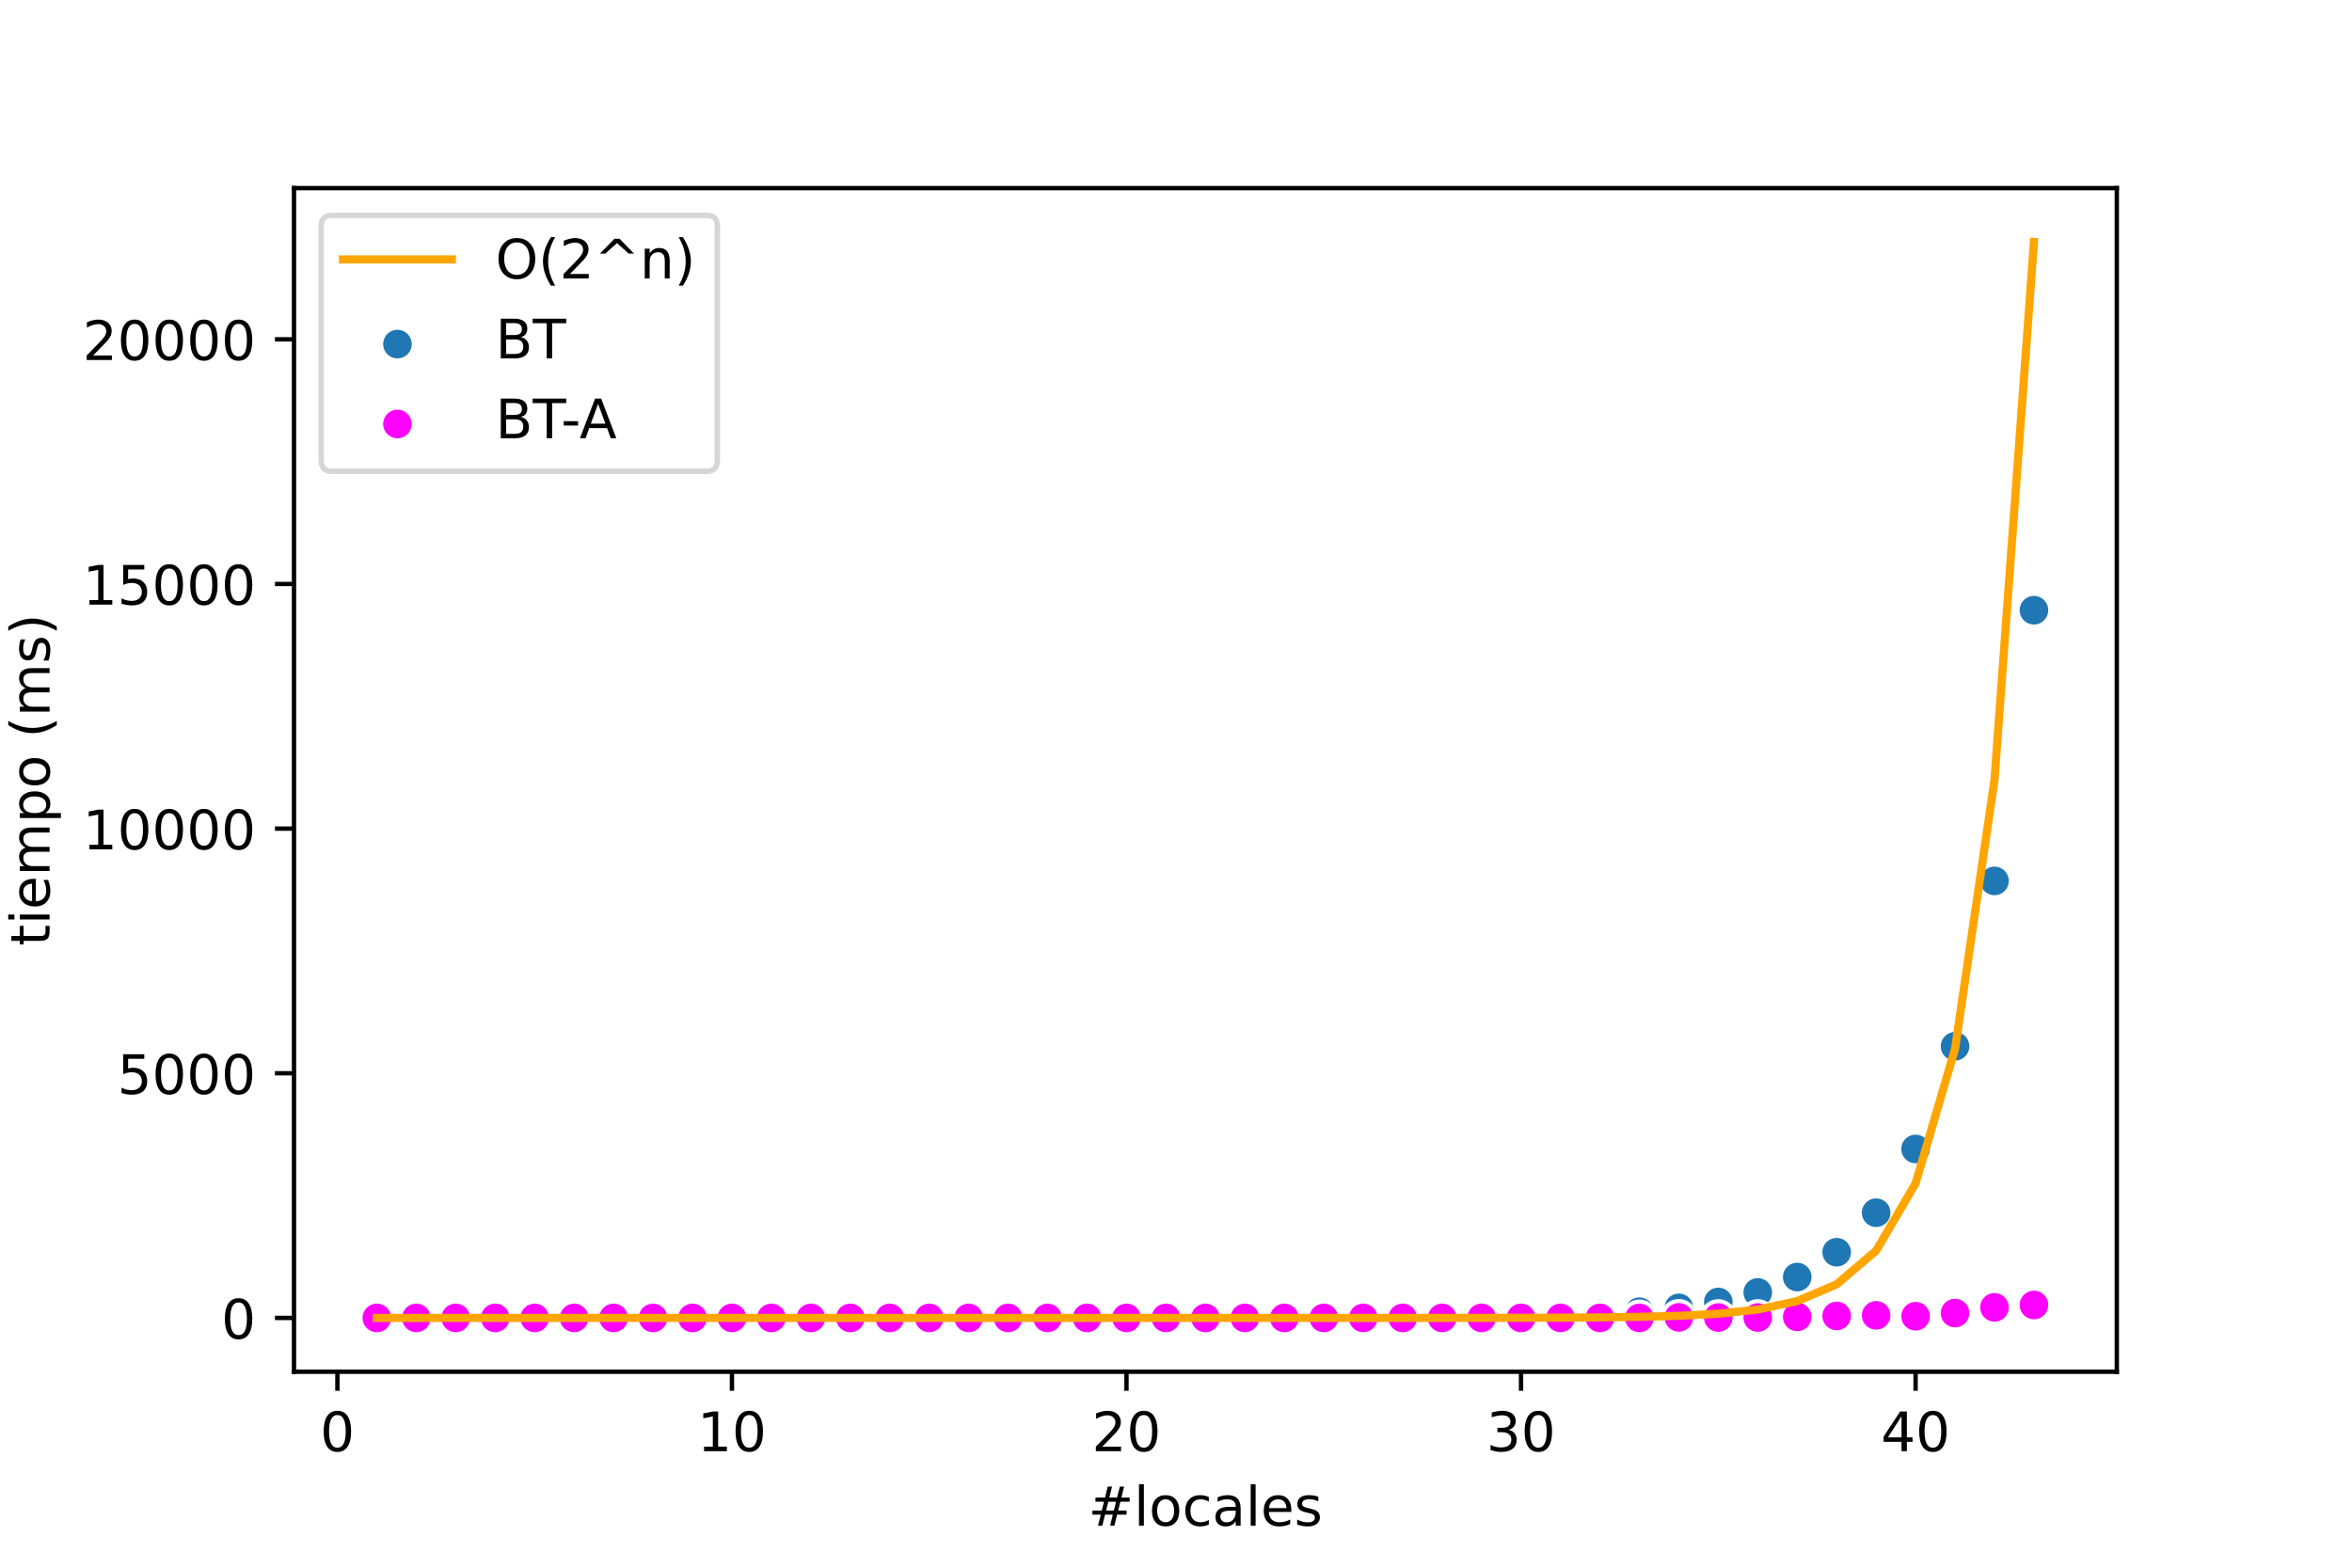 <?xml version="1.0" encoding="utf-8" standalone="no"?>
<!DOCTYPE svg PUBLIC "-//W3C//DTD SVG 1.1//EN"
  "http://www.w3.org/Graphics/SVG/1.1/DTD/svg11.dtd">
<!-- Created with matplotlib (https://matplotlib.org/) -->
<svg height="288pt" version="1.1" viewBox="0 0 432 288" width="432pt" xmlns="http://www.w3.org/2000/svg" xmlns:xlink="http://www.w3.org/1999/xlink">
 <defs>
  <style type="text/css">
*{stroke-linecap:butt;stroke-linejoin:round;}
  </style>
 </defs>
 <g id="figure_1">
  <g id="patch_1">
   <path d="M 0 288 
L 432 288 
L 432 0 
L 0 0 
z
" style="fill:#ffffff;"/>
  </g>
  <g id="axes_1">
   <g id="patch_2">
    <path d="M 54 252 
L 388.8 252 
L 388.8 34.56 
L 54 34.56 
z
" style="fill:#ffffff;"/>
   </g>
   <g id="PathCollection_1">
    <defs>
     <path d="M 0 3 
C 0.796 3 1.559 2.684 2.121 2.121 
C 2.684 1.559 3 0.796 3 0 
C 3 -0.796 2.684 -1.559 2.121 -2.121 
C 1.559 -2.684 0.796 -3 0 -3 
C -0.796 -3 -1.559 -2.684 -2.121 -2.121 
C -2.684 -1.559 -3 -0.796 -3 0 
C -3 0.796 -2.684 1.559 -2.121 2.121 
C -1.559 2.684 -0.796 3 0 3 
z
" id="m8c2a2c02ee" style="stroke:#ffffff;stroke-width:0.75;"/>
    </defs>
    <g clip-path="url(#p6b2768c721)">
     <use style="fill:#1f77b4;stroke:#ffffff;stroke-width:0.75;" x="69.218" xlink:href="#m8c2a2c02ee" y="242.116"/>
     <use style="fill:#1f77b4;stroke:#ffffff;stroke-width:0.75;" x="76.465" xlink:href="#m8c2a2c02ee" y="242.116"/>
     <use style="fill:#1f77b4;stroke:#ffffff;stroke-width:0.75;" x="83.712" xlink:href="#m8c2a2c02ee" y="242.116"/>
     <use style="fill:#1f77b4;stroke:#ffffff;stroke-width:0.75;" x="90.958" xlink:href="#m8c2a2c02ee" y="242.116"/>
     <use style="fill:#1f77b4;stroke:#ffffff;stroke-width:0.75;" x="98.205" xlink:href="#m8c2a2c02ee" y="242.116"/>
     <use style="fill:#1f77b4;stroke:#ffffff;stroke-width:0.75;" x="105.452" xlink:href="#m8c2a2c02ee" y="242.116"/>
     <use style="fill:#1f77b4;stroke:#ffffff;stroke-width:0.75;" x="112.699" xlink:href="#m8c2a2c02ee" y="242.116"/>
     <use style="fill:#1f77b4;stroke:#ffffff;stroke-width:0.75;" x="119.945" xlink:href="#m8c2a2c02ee" y="242.116"/>
     <use style="fill:#1f77b4;stroke:#ffffff;stroke-width:0.75;" x="127.192" xlink:href="#m8c2a2c02ee" y="242.116"/>
     <use style="fill:#1f77b4;stroke:#ffffff;stroke-width:0.75;" x="134.439" xlink:href="#m8c2a2c02ee" y="242.116"/>
     <use style="fill:#1f77b4;stroke:#ffffff;stroke-width:0.75;" x="141.686" xlink:href="#m8c2a2c02ee" y="242.116"/>
     <use style="fill:#1f77b4;stroke:#ffffff;stroke-width:0.75;" x="148.932" xlink:href="#m8c2a2c02ee" y="242.116"/>
     <use style="fill:#1f77b4;stroke:#ffffff;stroke-width:0.75;" x="156.179" xlink:href="#m8c2a2c02ee" y="242.116"/>
     <use style="fill:#1f77b4;stroke:#ffffff;stroke-width:0.75;" x="163.426" xlink:href="#m8c2a2c02ee" y="242.116"/>
     <use style="fill:#1f77b4;stroke:#ffffff;stroke-width:0.75;" x="170.673" xlink:href="#m8c2a2c02ee" y="242.116"/>
     <use style="fill:#1f77b4;stroke:#ffffff;stroke-width:0.75;" x="177.919" xlink:href="#m8c2a2c02ee" y="242.116"/>
     <use style="fill:#1f77b4;stroke:#ffffff;stroke-width:0.75;" x="185.166" xlink:href="#m8c2a2c02ee" y="242.116"/>
     <use style="fill:#1f77b4;stroke:#ffffff;stroke-width:0.75;" x="192.413" xlink:href="#m8c2a2c02ee" y="242.115"/>
     <use style="fill:#1f77b4;stroke:#ffffff;stroke-width:0.75;" x="199.66" xlink:href="#m8c2a2c02ee" y="242.115"/>
     <use style="fill:#1f77b4;stroke:#ffffff;stroke-width:0.75;" x="206.906" xlink:href="#m8c2a2c02ee" y="242.114"/>
     <use style="fill:#1f77b4;stroke:#ffffff;stroke-width:0.75;" x="214.153" xlink:href="#m8c2a2c02ee" y="242.113"/>
     <use style="fill:#1f77b4;stroke:#ffffff;stroke-width:0.75;" x="221.4" xlink:href="#m8c2a2c02ee" y="242.11"/>
     <use style="fill:#1f77b4;stroke:#ffffff;stroke-width:0.75;" x="228.647" xlink:href="#m8c2a2c02ee" y="242.106"/>
     <use style="fill:#1f77b4;stroke:#ffffff;stroke-width:0.75;" x="235.894" xlink:href="#m8c2a2c02ee" y="242.1"/>
     <use style="fill:#1f77b4;stroke:#ffffff;stroke-width:0.75;" x="243.14" xlink:href="#m8c2a2c02ee" y="242.091"/>
     <use style="fill:#1f77b4;stroke:#ffffff;stroke-width:0.75;" x="250.387" xlink:href="#m8c2a2c02ee" y="242.074"/>
     <use style="fill:#1f77b4;stroke:#ffffff;stroke-width:0.75;" x="257.634" xlink:href="#m8c2a2c02ee" y="242.049"/>
     <use style="fill:#1f77b4;stroke:#ffffff;stroke-width:0.75;" x="264.881" xlink:href="#m8c2a2c02ee" y="242.007"/>
     <use style="fill:#1f77b4;stroke:#ffffff;stroke-width:0.75;" x="272.127" xlink:href="#m8c2a2c02ee" y="241.943"/>
     <use style="fill:#1f77b4;stroke:#ffffff;stroke-width:0.75;" x="279.374" xlink:href="#m8c2a2c02ee" y="241.836"/>
     <use style="fill:#1f77b4;stroke:#ffffff;stroke-width:0.75;" x="286.621" xlink:href="#m8c2a2c02ee" y="241.669"/>
     <use style="fill:#1f77b4;stroke:#ffffff;stroke-width:0.75;" x="293.868" xlink:href="#m8c2a2c02ee" y="241.396"/>
     <use style="fill:#1f77b4;stroke:#ffffff;stroke-width:0.75;" x="301.114" xlink:href="#m8c2a2c02ee" y="240.972"/>
     <use style="fill:#1f77b4;stroke:#ffffff;stroke-width:0.75;" x="308.361" xlink:href="#m8c2a2c02ee" y="240.267"/>
     <use style="fill:#1f77b4;stroke:#ffffff;stroke-width:0.75;" x="315.608" xlink:href="#m8c2a2c02ee" y="239.186"/>
     <use style="fill:#1f77b4;stroke:#ffffff;stroke-width:0.75;" x="322.855" xlink:href="#m8c2a2c02ee" y="237.429"/>
     <use style="fill:#1f77b4;stroke:#ffffff;stroke-width:0.75;" x="330.101" xlink:href="#m8c2a2c02ee" y="234.606"/>
     <use style="fill:#1f77b4;stroke:#ffffff;stroke-width:0.75;" x="337.348" xlink:href="#m8c2a2c02ee" y="230.044"/>
     <use style="fill:#1f77b4;stroke:#ffffff;stroke-width:0.75;" x="344.595" xlink:href="#m8c2a2c02ee" y="222.789"/>
     <use style="fill:#1f77b4;stroke:#ffffff;stroke-width:0.75;" x="351.842" xlink:href="#m8c2a2c02ee" y="211.077"/>
     <use style="fill:#1f77b4;stroke:#ffffff;stroke-width:0.75;" x="359.088" xlink:href="#m8c2a2c02ee" y="192.215"/>
     <use style="fill:#1f77b4;stroke:#ffffff;stroke-width:0.75;" x="366.335" xlink:href="#m8c2a2c02ee" y="161.833"/>
     <use style="fill:#1f77b4;stroke:#ffffff;stroke-width:0.75;" x="373.582" xlink:href="#m8c2a2c02ee" y="112.098"/>
    </g>
   </g>
   <g id="PathCollection_2">
    <defs>
     <path d="M 0 3 
C 0.796 3 1.559 2.684 2.121 2.121 
C 2.684 1.559 3 0.796 3 0 
C 3 -0.796 2.684 -1.559 2.121 -2.121 
C 1.559 -2.684 0.796 -3 0 -3 
C -0.796 -3 -1.559 -2.684 -2.121 -2.121 
C -2.684 -1.559 -3 -0.796 -3 0 
C -3 0.796 -2.684 1.559 -2.121 2.121 
C -1.559 2.684 -0.796 3 0 3 
z
" id="md552e3948b" style="stroke:#ffffff;stroke-width:0.75;"/>
    </defs>
    <g clip-path="url(#p6b2768c721)">
     <use style="fill:#ff00ff;stroke:#ffffff;stroke-width:0.75;" x="69.218" xlink:href="#md552e3948b" y="242.116"/>
     <use style="fill:#ff00ff;stroke:#ffffff;stroke-width:0.75;" x="76.465" xlink:href="#md552e3948b" y="242.116"/>
     <use style="fill:#ff00ff;stroke:#ffffff;stroke-width:0.75;" x="83.712" xlink:href="#md552e3948b" y="242.116"/>
     <use style="fill:#ff00ff;stroke:#ffffff;stroke-width:0.75;" x="90.958" xlink:href="#md552e3948b" y="242.116"/>
     <use style="fill:#ff00ff;stroke:#ffffff;stroke-width:0.75;" x="98.205" xlink:href="#md552e3948b" y="242.116"/>
     <use style="fill:#ff00ff;stroke:#ffffff;stroke-width:0.75;" x="105.452" xlink:href="#md552e3948b" y="242.116"/>
     <use style="fill:#ff00ff;stroke:#ffffff;stroke-width:0.75;" x="112.699" xlink:href="#md552e3948b" y="242.116"/>
     <use style="fill:#ff00ff;stroke:#ffffff;stroke-width:0.75;" x="119.945" xlink:href="#md552e3948b" y="242.116"/>
     <use style="fill:#ff00ff;stroke:#ffffff;stroke-width:0.75;" x="127.192" xlink:href="#md552e3948b" y="242.116"/>
     <use style="fill:#ff00ff;stroke:#ffffff;stroke-width:0.75;" x="134.439" xlink:href="#md552e3948b" y="242.116"/>
     <use style="fill:#ff00ff;stroke:#ffffff;stroke-width:0.75;" x="141.686" xlink:href="#md552e3948b" y="242.116"/>
     <use style="fill:#ff00ff;stroke:#ffffff;stroke-width:0.75;" x="148.932" xlink:href="#md552e3948b" y="242.116"/>
     <use style="fill:#ff00ff;stroke:#ffffff;stroke-width:0.75;" x="156.179" xlink:href="#md552e3948b" y="242.116"/>
     <use style="fill:#ff00ff;stroke:#ffffff;stroke-width:0.75;" x="163.426" xlink:href="#md552e3948b" y="242.116"/>
     <use style="fill:#ff00ff;stroke:#ffffff;stroke-width:0.75;" x="170.673" xlink:href="#md552e3948b" y="242.116"/>
     <use style="fill:#ff00ff;stroke:#ffffff;stroke-width:0.75;" x="177.919" xlink:href="#md552e3948b" y="242.116"/>
     <use style="fill:#ff00ff;stroke:#ffffff;stroke-width:0.75;" x="185.166" xlink:href="#md552e3948b" y="242.116"/>
     <use style="fill:#ff00ff;stroke:#ffffff;stroke-width:0.75;" x="192.413" xlink:href="#md552e3948b" y="242.116"/>
     <use style="fill:#ff00ff;stroke:#ffffff;stroke-width:0.75;" x="199.66" xlink:href="#md552e3948b" y="242.116"/>
     <use style="fill:#ff00ff;stroke:#ffffff;stroke-width:0.75;" x="206.906" xlink:href="#md552e3948b" y="242.116"/>
     <use style="fill:#ff00ff;stroke:#ffffff;stroke-width:0.75;" x="214.153" xlink:href="#md552e3948b" y="242.116"/>
     <use style="fill:#ff00ff;stroke:#ffffff;stroke-width:0.75;" x="221.4" xlink:href="#md552e3948b" y="242.116"/>
     <use style="fill:#ff00ff;stroke:#ffffff;stroke-width:0.75;" x="228.647" xlink:href="#md552e3948b" y="242.116"/>
     <use style="fill:#ff00ff;stroke:#ffffff;stroke-width:0.75;" x="235.894" xlink:href="#md552e3948b" y="242.116"/>
     <use style="fill:#ff00ff;stroke:#ffffff;stroke-width:0.75;" x="243.14" xlink:href="#md552e3948b" y="242.116"/>
     <use style="fill:#ff00ff;stroke:#ffffff;stroke-width:0.75;" x="250.387" xlink:href="#md552e3948b" y="242.115"/>
     <use style="fill:#ff00ff;stroke:#ffffff;stroke-width:0.75;" x="257.634" xlink:href="#md552e3948b" y="242.114"/>
     <use style="fill:#ff00ff;stroke:#ffffff;stroke-width:0.75;" x="264.881" xlink:href="#md552e3948b" y="242.113"/>
     <use style="fill:#ff00ff;stroke:#ffffff;stroke-width:0.75;" x="272.127" xlink:href="#md552e3948b" y="242.108"/>
     <use style="fill:#ff00ff;stroke:#ffffff;stroke-width:0.75;" x="279.374" xlink:href="#md552e3948b" y="242.113"/>
     <use style="fill:#ff00ff;stroke:#ffffff;stroke-width:0.75;" x="286.621" xlink:href="#md552e3948b" y="242.11"/>
     <use style="fill:#ff00ff;stroke:#ffffff;stroke-width:0.75;" x="293.868" xlink:href="#md552e3948b" y="242.11"/>
     <use style="fill:#ff00ff;stroke:#ffffff;stroke-width:0.75;" x="301.114" xlink:href="#md552e3948b" y="242.111"/>
     <use style="fill:#ff00ff;stroke:#ffffff;stroke-width:0.75;" x="308.361" xlink:href="#md552e3948b" y="242.018"/>
     <use style="fill:#ff00ff;stroke:#ffffff;stroke-width:0.75;" x="315.608" xlink:href="#md552e3948b" y="242.049"/>
     <use style="fill:#ff00ff;stroke:#ffffff;stroke-width:0.75;" x="322.855" xlink:href="#md552e3948b" y="242.047"/>
     <use style="fill:#ff00ff;stroke:#ffffff;stroke-width:0.75;" x="330.101" xlink:href="#md552e3948b" y="241.922"/>
     <use style="fill:#ff00ff;stroke:#ffffff;stroke-width:0.75;" x="337.348" xlink:href="#md552e3948b" y="241.75"/>
     <use style="fill:#ff00ff;stroke:#ffffff;stroke-width:0.75;" x="344.595" xlink:href="#md552e3948b" y="241.641"/>
     <use style="fill:#ff00ff;stroke:#ffffff;stroke-width:0.75;" x="351.842" xlink:href="#md552e3948b" y="241.805"/>
     <use style="fill:#ff00ff;stroke:#ffffff;stroke-width:0.75;" x="359.088" xlink:href="#md552e3948b" y="241.226"/>
     <use style="fill:#ff00ff;stroke:#ffffff;stroke-width:0.75;" x="366.335" xlink:href="#md552e3948b" y="240.179"/>
     <use style="fill:#ff00ff;stroke:#ffffff;stroke-width:0.75;" x="373.582" xlink:href="#md552e3948b" y="239.738"/>
    </g>
   </g>
   <g id="matplotlib.axis_1">
    <g id="xtick_1">
     <g id="line2d_1">
      <defs>
       <path d="M 0 0 
L 0 3.5 
" id="mf10801b6be" style="stroke:#000000;stroke-width:0.8;"/>
      </defs>
      <g>
       <use style="stroke:#000000;stroke-width:0.8;" x="61.971" xlink:href="#mf10801b6be" y="252"/>
      </g>
     </g>
     <g id="text_1">
      <!-- 0 -->
      <defs>
       <path d="M 31.781 66.406 
Q 24.172 66.406 20.328 58.906 
Q 16.5 51.422 16.5 36.375 
Q 16.5 21.391 20.328 13.891 
Q 24.172 6.391 31.781 6.391 
Q 39.453 6.391 43.281 13.891 
Q 47.125 21.391 47.125 36.375 
Q 47.125 51.422 43.281 58.906 
Q 39.453 66.406 31.781 66.406 
z
M 31.781 74.219 
Q 44.047 74.219 50.516 64.516 
Q 56.984 54.828 56.984 36.375 
Q 56.984 17.969 50.516 8.266 
Q 44.047 -1.422 31.781 -1.422 
Q 19.531 -1.422 13.062 8.266 
Q 6.594 17.969 6.594 36.375 
Q 6.594 54.828 13.062 64.516 
Q 19.531 74.219 31.781 74.219 
z
" id="DejaVuSans-48"/>
      </defs>
      <g transform="translate(58.79 266.598)scale(0.1 -0.1)">
       <use xlink:href="#DejaVuSans-48"/>
      </g>
     </g>
    </g>
    <g id="xtick_2">
     <g id="line2d_2">
      <g>
       <use style="stroke:#000000;stroke-width:0.8;" x="134.439" xlink:href="#mf10801b6be" y="252"/>
      </g>
     </g>
     <g id="text_2">
      <!-- 10 -->
      <defs>
       <path d="M 12.406 8.297 
L 28.516 8.297 
L 28.516 63.922 
L 10.984 60.406 
L 10.984 69.391 
L 28.422 72.906 
L 38.281 72.906 
L 38.281 8.297 
L 54.391 8.297 
L 54.391 0 
L 12.406 0 
z
" id="DejaVuSans-49"/>
      </defs>
      <g transform="translate(128.076 266.598)scale(0.1 -0.1)">
       <use xlink:href="#DejaVuSans-49"/>
       <use x="63.623" xlink:href="#DejaVuSans-48"/>
      </g>
     </g>
    </g>
    <g id="xtick_3">
     <g id="line2d_3">
      <g>
       <use style="stroke:#000000;stroke-width:0.8;" x="206.906" xlink:href="#mf10801b6be" y="252"/>
      </g>
     </g>
     <g id="text_3">
      <!-- 20 -->
      <defs>
       <path d="M 19.188 8.297 
L 53.609 8.297 
L 53.609 0 
L 7.328 0 
L 7.328 8.297 
Q 12.938 14.109 22.625 23.891 
Q 32.328 33.688 34.812 36.531 
Q 39.547 41.844 41.422 45.531 
Q 43.312 49.219 43.312 52.781 
Q 43.312 58.594 39.234 62.25 
Q 35.156 65.922 28.609 65.922 
Q 23.969 65.922 18.812 64.312 
Q 13.672 62.703 7.812 59.422 
L 7.812 69.391 
Q 13.766 71.781 18.938 73 
Q 24.125 74.219 28.422 74.219 
Q 39.75 74.219 46.484 68.547 
Q 53.219 62.891 53.219 53.422 
Q 53.219 48.922 51.531 44.891 
Q 49.859 40.875 45.406 35.406 
Q 44.188 33.984 37.641 27.219 
Q 31.109 20.453 19.188 8.297 
z
" id="DejaVuSans-50"/>
      </defs>
      <g transform="translate(200.544 266.598)scale(0.1 -0.1)">
       <use xlink:href="#DejaVuSans-50"/>
       <use x="63.623" xlink:href="#DejaVuSans-48"/>
      </g>
     </g>
    </g>
    <g id="xtick_4">
     <g id="line2d_4">
      <g>
       <use style="stroke:#000000;stroke-width:0.8;" x="279.374" xlink:href="#mf10801b6be" y="252"/>
      </g>
     </g>
     <g id="text_4">
      <!-- 30 -->
      <defs>
       <path d="M 40.578 39.312 
Q 47.656 37.797 51.625 33 
Q 55.609 28.219 55.609 21.188 
Q 55.609 10.406 48.188 4.484 
Q 40.766 -1.422 27.094 -1.422 
Q 22.516 -1.422 17.656 -0.516 
Q 12.797 0.391 7.625 2.203 
L 7.625 11.719 
Q 11.719 9.328 16.594 8.109 
Q 21.484 6.891 26.812 6.891 
Q 36.078 6.891 40.938 10.547 
Q 45.797 14.203 45.797 21.188 
Q 45.797 27.641 41.281 31.266 
Q 36.766 34.906 28.719 34.906 
L 20.219 34.906 
L 20.219 43.016 
L 29.109 43.016 
Q 36.375 43.016 40.234 45.922 
Q 44.094 48.828 44.094 54.297 
Q 44.094 59.906 40.109 62.906 
Q 36.141 65.922 28.719 65.922 
Q 24.656 65.922 20.016 65.031 
Q 15.375 64.156 9.812 62.312 
L 9.812 71.094 
Q 15.438 72.656 20.344 73.438 
Q 25.25 74.219 29.594 74.219 
Q 40.828 74.219 47.359 69.109 
Q 53.906 64.016 53.906 55.328 
Q 53.906 49.266 50.438 45.094 
Q 46.969 40.922 40.578 39.312 
z
" id="DejaVuSans-51"/>
      </defs>
      <g transform="translate(273.012 266.598)scale(0.1 -0.1)">
       <use xlink:href="#DejaVuSans-51"/>
       <use x="63.623" xlink:href="#DejaVuSans-48"/>
      </g>
     </g>
    </g>
    <g id="xtick_5">
     <g id="line2d_5">
      <g>
       <use style="stroke:#000000;stroke-width:0.8;" x="351.842" xlink:href="#mf10801b6be" y="252"/>
      </g>
     </g>
     <g id="text_5">
      <!-- 40 -->
      <defs>
       <path d="M 37.797 64.312 
L 12.891 25.391 
L 37.797 25.391 
z
M 35.203 72.906 
L 47.609 72.906 
L 47.609 25.391 
L 58.016 25.391 
L 58.016 17.188 
L 47.609 17.188 
L 47.609 0 
L 37.797 0 
L 37.797 17.188 
L 4.891 17.188 
L 4.891 26.703 
z
" id="DejaVuSans-52"/>
      </defs>
      <g transform="translate(345.479 266.598)scale(0.1 -0.1)">
       <use xlink:href="#DejaVuSans-52"/>
       <use x="63.623" xlink:href="#DejaVuSans-48"/>
      </g>
     </g>
    </g>
    <g id="text_6">
     <!-- #locales -->
     <defs>
      <path d="M 51.125 44 
L 36.922 44 
L 32.812 27.688 
L 47.125 27.688 
z
M 43.797 71.781 
L 38.719 51.516 
L 52.984 51.516 
L 58.109 71.781 
L 65.922 71.781 
L 60.891 51.516 
L 76.125 51.516 
L 76.125 44 
L 58.984 44 
L 54.984 27.688 
L 70.516 27.688 
L 70.516 20.219 
L 53.078 20.219 
L 48 0 
L 40.188 0 
L 45.219 20.219 
L 30.906 20.219 
L 25.875 0 
L 18.016 0 
L 23.094 20.219 
L 7.719 20.219 
L 7.719 27.688 
L 24.906 27.688 
L 29 44 
L 13.281 44 
L 13.281 51.516 
L 30.906 51.516 
L 35.891 71.781 
z
" id="DejaVuSans-35"/>
      <path d="M 9.422 75.984 
L 18.406 75.984 
L 18.406 0 
L 9.422 0 
z
" id="DejaVuSans-108"/>
      <path d="M 30.609 48.391 
Q 23.391 48.391 19.188 42.75 
Q 14.984 37.109 14.984 27.297 
Q 14.984 17.484 19.156 11.844 
Q 23.344 6.203 30.609 6.203 
Q 37.797 6.203 41.984 11.859 
Q 46.188 17.531 46.188 27.297 
Q 46.188 37.016 41.984 42.703 
Q 37.797 48.391 30.609 48.391 
z
M 30.609 56 
Q 42.328 56 49.016 48.375 
Q 55.719 40.766 55.719 27.297 
Q 55.719 13.875 49.016 6.219 
Q 42.328 -1.422 30.609 -1.422 
Q 18.844 -1.422 12.172 6.219 
Q 5.516 13.875 5.516 27.297 
Q 5.516 40.766 12.172 48.375 
Q 18.844 56 30.609 56 
z
" id="DejaVuSans-111"/>
      <path d="M 48.781 52.594 
L 48.781 44.188 
Q 44.969 46.297 41.141 47.344 
Q 37.312 48.391 33.406 48.391 
Q 24.656 48.391 19.812 42.844 
Q 14.984 37.312 14.984 27.297 
Q 14.984 17.281 19.812 11.734 
Q 24.656 6.203 33.406 6.203 
Q 37.312 6.203 41.141 7.25 
Q 44.969 8.297 48.781 10.406 
L 48.781 2.094 
Q 45.016 0.344 40.984 -0.531 
Q 36.969 -1.422 32.422 -1.422 
Q 20.062 -1.422 12.781 6.344 
Q 5.516 14.109 5.516 27.297 
Q 5.516 40.672 12.859 48.328 
Q 20.219 56 33.016 56 
Q 37.156 56 41.109 55.141 
Q 45.062 54.297 48.781 52.594 
z
" id="DejaVuSans-99"/>
      <path d="M 34.281 27.484 
Q 23.391 27.484 19.188 25 
Q 14.984 22.516 14.984 16.5 
Q 14.984 11.719 18.141 8.906 
Q 21.297 6.109 26.703 6.109 
Q 34.188 6.109 38.703 11.406 
Q 43.219 16.703 43.219 25.484 
L 43.219 27.484 
z
M 52.203 31.203 
L 52.203 0 
L 43.219 0 
L 43.219 8.297 
Q 40.141 3.328 35.547 0.953 
Q 30.953 -1.422 24.312 -1.422 
Q 15.922 -1.422 10.953 3.297 
Q 6 8.016 6 15.922 
Q 6 25.141 12.172 29.828 
Q 18.359 34.516 30.609 34.516 
L 43.219 34.516 
L 43.219 35.406 
Q 43.219 41.609 39.141 45 
Q 35.062 48.391 27.688 48.391 
Q 23 48.391 18.547 47.266 
Q 14.109 46.141 10.016 43.891 
L 10.016 52.203 
Q 14.938 54.109 19.578 55.047 
Q 24.219 56 28.609 56 
Q 40.484 56 46.344 49.844 
Q 52.203 43.703 52.203 31.203 
z
" id="DejaVuSans-97"/>
      <path d="M 56.203 29.594 
L 56.203 25.203 
L 14.891 25.203 
Q 15.484 15.922 20.484 11.062 
Q 25.484 6.203 34.422 6.203 
Q 39.594 6.203 44.453 7.469 
Q 49.312 8.734 54.109 11.281 
L 54.109 2.781 
Q 49.266 0.734 44.188 -0.344 
Q 39.109 -1.422 33.891 -1.422 
Q 20.797 -1.422 13.156 6.188 
Q 5.516 13.812 5.516 26.812 
Q 5.516 40.234 12.766 48.109 
Q 20.016 56 32.328 56 
Q 43.359 56 49.781 48.891 
Q 56.203 41.797 56.203 29.594 
z
M 47.219 32.234 
Q 47.125 39.594 43.094 43.984 
Q 39.062 48.391 32.422 48.391 
Q 24.906 48.391 20.391 44.141 
Q 15.875 39.891 15.188 32.172 
z
" id="DejaVuSans-101"/>
      <path d="M 44.281 53.078 
L 44.281 44.578 
Q 40.484 46.531 36.375 47.5 
Q 32.281 48.484 27.875 48.484 
Q 21.188 48.484 17.844 46.438 
Q 14.5 44.391 14.5 40.281 
Q 14.5 37.156 16.891 35.375 
Q 19.281 33.594 26.516 31.984 
L 29.594 31.297 
Q 39.156 29.25 43.188 25.516 
Q 47.219 21.781 47.219 15.094 
Q 47.219 7.469 41.188 3.016 
Q 35.156 -1.422 24.609 -1.422 
Q 20.219 -1.422 15.453 -0.562 
Q 10.688 0.297 5.422 2 
L 5.422 11.281 
Q 10.406 8.688 15.234 7.391 
Q 20.062 6.109 24.812 6.109 
Q 31.156 6.109 34.562 8.281 
Q 37.984 10.453 37.984 14.406 
Q 37.984 18.062 35.516 20.016 
Q 33.062 21.969 24.703 23.781 
L 21.578 24.516 
Q 13.234 26.266 9.516 29.906 
Q 5.812 33.547 5.812 39.891 
Q 5.812 47.609 11.281 51.797 
Q 16.75 56 26.812 56 
Q 31.781 56 36.172 55.266 
Q 40.578 54.547 44.281 53.078 
z
" id="DejaVuSans-115"/>
     </defs>
     <g transform="translate(199.878 280.277)scale(0.1 -0.1)">
      <use xlink:href="#DejaVuSans-35"/>
      <use x="83.789" xlink:href="#DejaVuSans-108"/>
      <use x="111.572" xlink:href="#DejaVuSans-111"/>
      <use x="172.754" xlink:href="#DejaVuSans-99"/>
      <use x="227.734" xlink:href="#DejaVuSans-97"/>
      <use x="289.014" xlink:href="#DejaVuSans-108"/>
      <use x="316.797" xlink:href="#DejaVuSans-101"/>
      <use x="378.32" xlink:href="#DejaVuSans-115"/>
     </g>
    </g>
   </g>
   <g id="matplotlib.axis_2">
    <g id="ytick_1">
     <g id="line2d_6">
      <defs>
       <path d="M 0 0 
L -3.5 0 
" id="mf7d59b062f" style="stroke:#000000;stroke-width:0.8;"/>
      </defs>
      <g>
       <use style="stroke:#000000;stroke-width:0.8;" x="54" xlink:href="#mf7d59b062f" y="242.116"/>
      </g>
     </g>
     <g id="text_7">
      <!-- 0 -->
      <g transform="translate(40.638 245.916)scale(0.1 -0.1)">
       <use xlink:href="#DejaVuSans-48"/>
      </g>
     </g>
    </g>
    <g id="ytick_2">
     <g id="line2d_7">
      <g>
       <use style="stroke:#000000;stroke-width:0.8;" x="54" xlink:href="#mf7d59b062f" y="197.171"/>
      </g>
     </g>
     <g id="text_8">
      <!-- 5000 -->
      <defs>
       <path d="M 10.797 72.906 
L 49.516 72.906 
L 49.516 64.594 
L 19.828 64.594 
L 19.828 46.734 
Q 21.969 47.469 24.109 47.828 
Q 26.266 48.188 28.422 48.188 
Q 40.625 48.188 47.75 41.5 
Q 54.891 34.812 54.891 23.391 
Q 54.891 11.625 47.562 5.094 
Q 40.234 -1.422 26.906 -1.422 
Q 22.312 -1.422 17.547 -0.641 
Q 12.797 0.141 7.719 1.703 
L 7.719 11.625 
Q 12.109 9.234 16.797 8.062 
Q 21.484 6.891 26.703 6.891 
Q 35.156 6.891 40.078 11.328 
Q 45.016 15.766 45.016 23.391 
Q 45.016 31 40.078 35.438 
Q 35.156 39.891 26.703 39.891 
Q 22.75 39.891 18.812 39.016 
Q 14.891 38.141 10.797 36.281 
z
" id="DejaVuSans-53"/>
      </defs>
      <g transform="translate(21.55 200.97)scale(0.1 -0.1)">
       <use xlink:href="#DejaVuSans-53"/>
       <use x="63.623" xlink:href="#DejaVuSans-48"/>
       <use x="127.246" xlink:href="#DejaVuSans-48"/>
       <use x="190.869" xlink:href="#DejaVuSans-48"/>
      </g>
     </g>
    </g>
    <g id="ytick_3">
     <g id="line2d_8">
      <g>
       <use style="stroke:#000000;stroke-width:0.8;" x="54" xlink:href="#mf7d59b062f" y="152.225"/>
      </g>
     </g>
     <g id="text_9">
      <!-- 10000 -->
      <g transform="translate(15.188 156.024)scale(0.1 -0.1)">
       <use xlink:href="#DejaVuSans-49"/>
       <use x="63.623" xlink:href="#DejaVuSans-48"/>
       <use x="127.246" xlink:href="#DejaVuSans-48"/>
       <use x="190.869" xlink:href="#DejaVuSans-48"/>
       <use x="254.492" xlink:href="#DejaVuSans-48"/>
      </g>
     </g>
    </g>
    <g id="ytick_4">
     <g id="line2d_9">
      <g>
       <use style="stroke:#000000;stroke-width:0.8;" x="54" xlink:href="#mf7d59b062f" y="107.28"/>
      </g>
     </g>
     <g id="text_10">
      <!-- 15000 -->
      <g transform="translate(15.188 111.079)scale(0.1 -0.1)">
       <use xlink:href="#DejaVuSans-49"/>
       <use x="63.623" xlink:href="#DejaVuSans-53"/>
       <use x="127.246" xlink:href="#DejaVuSans-48"/>
       <use x="190.869" xlink:href="#DejaVuSans-48"/>
       <use x="254.492" xlink:href="#DejaVuSans-48"/>
      </g>
     </g>
    </g>
    <g id="ytick_5">
     <g id="line2d_10">
      <g>
       <use style="stroke:#000000;stroke-width:0.8;" x="54" xlink:href="#mf7d59b062f" y="62.334"/>
      </g>
     </g>
     <g id="text_11">
      <!-- 20000 -->
      <g transform="translate(15.188 66.133)scale(0.1 -0.1)">
       <use xlink:href="#DejaVuSans-50"/>
       <use x="63.623" xlink:href="#DejaVuSans-48"/>
       <use x="127.246" xlink:href="#DejaVuSans-48"/>
       <use x="190.869" xlink:href="#DejaVuSans-48"/>
       <use x="254.492" xlink:href="#DejaVuSans-48"/>
      </g>
     </g>
    </g>
    <g id="text_12">
     <!-- tiempo (ms) -->
     <defs>
      <path d="M 18.312 70.219 
L 18.312 54.688 
L 36.812 54.688 
L 36.812 47.703 
L 18.312 47.703 
L 18.312 18.016 
Q 18.312 11.328 20.141 9.422 
Q 21.969 7.516 27.594 7.516 
L 36.812 7.516 
L 36.812 0 
L 27.594 0 
Q 17.188 0 13.234 3.875 
Q 9.281 7.766 9.281 18.016 
L 9.281 47.703 
L 2.688 47.703 
L 2.688 54.688 
L 9.281 54.688 
L 9.281 70.219 
z
" id="DejaVuSans-116"/>
      <path d="M 9.422 54.688 
L 18.406 54.688 
L 18.406 0 
L 9.422 0 
z
M 9.422 75.984 
L 18.406 75.984 
L 18.406 64.594 
L 9.422 64.594 
z
" id="DejaVuSans-105"/>
      <path d="M 52 44.188 
Q 55.375 50.25 60.062 53.125 
Q 64.75 56 71.094 56 
Q 79.641 56 84.281 50.016 
Q 88.922 44.047 88.922 33.016 
L 88.922 0 
L 79.891 0 
L 79.891 32.719 
Q 79.891 40.578 77.094 44.375 
Q 74.312 48.188 68.609 48.188 
Q 61.625 48.188 57.562 43.547 
Q 53.516 38.922 53.516 30.906 
L 53.516 0 
L 44.484 0 
L 44.484 32.719 
Q 44.484 40.625 41.703 44.406 
Q 38.922 48.188 33.109 48.188 
Q 26.219 48.188 22.156 43.531 
Q 18.109 38.875 18.109 30.906 
L 18.109 0 
L 9.078 0 
L 9.078 54.688 
L 18.109 54.688 
L 18.109 46.188 
Q 21.188 51.219 25.484 53.609 
Q 29.781 56 35.688 56 
Q 41.656 56 45.828 52.969 
Q 50 49.953 52 44.188 
z
" id="DejaVuSans-109"/>
      <path d="M 18.109 8.203 
L 18.109 -20.797 
L 9.078 -20.797 
L 9.078 54.688 
L 18.109 54.688 
L 18.109 46.391 
Q 20.953 51.266 25.266 53.625 
Q 29.594 56 35.594 56 
Q 45.562 56 51.781 48.094 
Q 58.016 40.188 58.016 27.297 
Q 58.016 14.406 51.781 6.484 
Q 45.562 -1.422 35.594 -1.422 
Q 29.594 -1.422 25.266 0.953 
Q 20.953 3.328 18.109 8.203 
z
M 48.688 27.297 
Q 48.688 37.203 44.609 42.844 
Q 40.531 48.484 33.406 48.484 
Q 26.266 48.484 22.188 42.844 
Q 18.109 37.203 18.109 27.297 
Q 18.109 17.391 22.188 11.75 
Q 26.266 6.109 33.406 6.109 
Q 40.531 6.109 44.609 11.75 
Q 48.688 17.391 48.688 27.297 
z
" id="DejaVuSans-112"/>
      <path id="DejaVuSans-32"/>
      <path d="M 31 75.875 
Q 24.469 64.656 21.281 53.656 
Q 18.109 42.672 18.109 31.391 
Q 18.109 20.125 21.312 9.062 
Q 24.516 -2 31 -13.188 
L 23.188 -13.188 
Q 15.875 -1.703 12.234 9.375 
Q 8.594 20.453 8.594 31.391 
Q 8.594 42.281 12.203 53.312 
Q 15.828 64.359 23.188 75.875 
z
" id="DejaVuSans-40"/>
      <path d="M 8.016 75.875 
L 15.828 75.875 
Q 23.141 64.359 26.781 53.312 
Q 30.422 42.281 30.422 31.391 
Q 30.422 20.453 26.781 9.375 
Q 23.141 -1.703 15.828 -13.188 
L 8.016 -13.188 
Q 14.5 -2 17.703 9.062 
Q 20.906 20.125 20.906 31.391 
Q 20.906 42.672 17.703 53.656 
Q 14.5 64.656 8.016 75.875 
z
" id="DejaVuSans-41"/>
     </defs>
     <g transform="translate(9.108 173.775)rotate(-90)scale(0.1 -0.1)">
      <use xlink:href="#DejaVuSans-116"/>
      <use x="39.209" xlink:href="#DejaVuSans-105"/>
      <use x="66.992" xlink:href="#DejaVuSans-101"/>
      <use x="128.516" xlink:href="#DejaVuSans-109"/>
      <use x="225.928" xlink:href="#DejaVuSans-112"/>
      <use x="289.404" xlink:href="#DejaVuSans-111"/>
      <use x="350.586" xlink:href="#DejaVuSans-32"/>
      <use x="382.373" xlink:href="#DejaVuSans-40"/>
      <use x="421.387" xlink:href="#DejaVuSans-109"/>
      <use x="518.799" xlink:href="#DejaVuSans-115"/>
      <use x="570.898" xlink:href="#DejaVuSans-41"/>
     </g>
    </g>
   </g>
   <g id="line2d_11">
    <path clip-path="url(#p6b2768c721)" d="M 69.218 242.116 
L 76.465 242.116 
L 83.712 242.116 
L 90.958 242.116 
L 98.205 242.116 
L 105.452 242.116 
L 112.699 242.116 
L 119.945 242.116 
L 127.192 242.116 
L 134.439 242.116 
L 141.686 242.116 
L 148.932 242.116 
L 156.179 242.116 
L 163.426 242.116 
L 170.673 242.116 
L 177.919 242.116 
L 185.166 242.116 
L 192.413 242.116 
L 199.66 242.116 
L 206.906 242.116 
L 214.153 242.116 
L 221.4 242.116 
L 228.647 242.116 
L 235.894 242.116 
L 243.14 242.116 
L 250.387 242.115 
L 257.634 242.113 
L 264.881 242.11 
L 272.127 242.104 
L 279.374 242.092 
L 286.621 242.068 
L 293.868 242.02 
L 301.114 241.923 
L 308.361 241.73 
L 315.608 241.344 
L 322.855 240.572 
L 330.101 239.028 
L 337.348 235.939 
L 344.595 229.762 
L 351.842 217.407 
L 359.088 192.698 
L 366.335 143.28 
L 373.582 44.444 
" style="fill:none;stroke:#ffa500;stroke-linecap:square;stroke-width:1.5;"/>
   </g>
   <g id="patch_3">
    <path d="M 54 252 
L 54 34.56 
" style="fill:none;stroke:#000000;stroke-linecap:square;stroke-linejoin:miter;stroke-width:0.8;"/>
   </g>
   <g id="patch_4">
    <path d="M 388.8 252 
L 388.8 34.56 
" style="fill:none;stroke:#000000;stroke-linecap:square;stroke-linejoin:miter;stroke-width:0.8;"/>
   </g>
   <g id="patch_5">
    <path d="M 54 252 
L 388.8 252 
" style="fill:none;stroke:#000000;stroke-linecap:square;stroke-linejoin:miter;stroke-width:0.8;"/>
   </g>
   <g id="patch_6">
    <path d="M 54 34.56 
L 388.8 34.56 
" style="fill:none;stroke:#000000;stroke-linecap:square;stroke-linejoin:miter;stroke-width:0.8;"/>
   </g>
   <g id="legend_1">
    <g id="patch_7">
     <path d="M 61 86.594 
L 129.755 86.594 
Q 131.755 86.594 131.755 84.594 
L 131.755 41.56 
Q 131.755 39.56 129.755 39.56 
L 61 39.56 
Q 59 39.56 59 41.56 
L 59 84.594 
Q 59 86.594 61 86.594 
z
" style="fill:#ffffff;opacity:0.8;stroke:#cccccc;stroke-linejoin:miter;"/>
    </g>
    <g id="line2d_12">
     <path d="M 63 47.658 
L 83 47.658 
" style="fill:none;stroke:#ffa500;stroke-linecap:square;stroke-width:1.5;"/>
    </g>
    <g id="line2d_13"/>
    <g id="text_13">
     <!-- O(2^n) -->
     <defs>
      <path d="M 39.406 66.219 
Q 28.656 66.219 22.328 58.203 
Q 16.016 50.203 16.016 36.375 
Q 16.016 22.609 22.328 14.594 
Q 28.656 6.594 39.406 6.594 
Q 50.141 6.594 56.422 14.594 
Q 62.703 22.609 62.703 36.375 
Q 62.703 50.203 56.422 58.203 
Q 50.141 66.219 39.406 66.219 
z
M 39.406 74.219 
Q 54.734 74.219 63.906 63.938 
Q 73.094 53.656 73.094 36.375 
Q 73.094 19.141 63.906 8.859 
Q 54.734 -1.422 39.406 -1.422 
Q 24.031 -1.422 14.812 8.828 
Q 5.609 19.094 5.609 36.375 
Q 5.609 53.656 14.812 63.938 
Q 24.031 74.219 39.406 74.219 
z
" id="DejaVuSans-79"/>
      <path d="M 46.688 72.906 
L 73.188 45.703 
L 63.375 45.703 
L 41.891 64.984 
L 20.406 45.703 
L 10.594 45.703 
L 37.109 72.906 
z
" id="DejaVuSans-94"/>
      <path d="M 54.891 33.016 
L 54.891 0 
L 45.906 0 
L 45.906 32.719 
Q 45.906 40.484 42.875 44.328 
Q 39.844 48.188 33.797 48.188 
Q 26.516 48.188 22.312 43.547 
Q 18.109 38.922 18.109 30.906 
L 18.109 0 
L 9.078 0 
L 9.078 54.688 
L 18.109 54.688 
L 18.109 46.188 
Q 21.344 51.125 25.703 53.562 
Q 30.078 56 35.797 56 
Q 45.219 56 50.047 50.172 
Q 54.891 44.344 54.891 33.016 
z
" id="DejaVuSans-110"/>
     </defs>
     <g transform="translate(91 51.158)scale(0.1 -0.1)">
      <use xlink:href="#DejaVuSans-79"/>
      <use x="78.711" xlink:href="#DejaVuSans-40"/>
      <use x="117.725" xlink:href="#DejaVuSans-50"/>
      <use x="181.348" xlink:href="#DejaVuSans-94"/>
      <use x="265.137" xlink:href="#DejaVuSans-110"/>
      <use x="328.516" xlink:href="#DejaVuSans-41"/>
     </g>
    </g>
    <g id="PathCollection_3">
     <g>
      <use style="fill:#1f77b4;stroke:#ffffff;stroke-width:0.75;" x="73" xlink:href="#m8c2a2c02ee" y="63.212"/>
     </g>
    </g>
    <g id="text_14">
     <!-- BT -->
     <defs>
      <path d="M 19.672 34.812 
L 19.672 8.109 
L 35.5 8.109 
Q 43.453 8.109 47.281 11.406 
Q 51.125 14.703 51.125 21.484 
Q 51.125 28.328 47.281 31.562 
Q 43.453 34.812 35.5 34.812 
z
M 19.672 64.797 
L 19.672 42.828 
L 34.281 42.828 
Q 41.5 42.828 45.031 45.531 
Q 48.578 48.25 48.578 53.812 
Q 48.578 59.328 45.031 62.062 
Q 41.5 64.797 34.281 64.797 
z
M 9.812 72.906 
L 35.016 72.906 
Q 46.297 72.906 52.391 68.219 
Q 58.5 63.531 58.5 54.891 
Q 58.5 48.188 55.375 44.234 
Q 52.25 40.281 46.188 39.312 
Q 53.469 37.75 57.5 32.781 
Q 61.531 27.828 61.531 20.406 
Q 61.531 10.641 54.891 5.312 
Q 48.25 0 35.984 0 
L 9.812 0 
z
" id="DejaVuSans-66"/>
      <path d="M -0.297 72.906 
L 61.375 72.906 
L 61.375 64.594 
L 35.5 64.594 
L 35.5 0 
L 25.594 0 
L 25.594 64.594 
L -0.297 64.594 
z
" id="DejaVuSans-84"/>
     </defs>
     <g transform="translate(91 65.837)scale(0.1 -0.1)">
      <use xlink:href="#DejaVuSans-66"/>
      <use x="68.604" xlink:href="#DejaVuSans-84"/>
     </g>
    </g>
    <g id="PathCollection_4">
     <g>
      <use style="fill:#ff00ff;stroke:#ffffff;stroke-width:0.75;" x="73" xlink:href="#md552e3948b" y="77.89"/>
     </g>
    </g>
    <g id="text_15">
     <!-- BT-A -->
     <defs>
      <path d="M 4.891 31.391 
L 31.203 31.391 
L 31.203 23.391 
L 4.891 23.391 
z
" id="DejaVuSans-45"/>
      <path d="M 34.188 63.188 
L 20.797 26.906 
L 47.609 26.906 
z
M 28.609 72.906 
L 39.797 72.906 
L 67.578 0 
L 57.328 0 
L 50.688 18.703 
L 17.828 18.703 
L 11.188 0 
L 0.781 0 
z
" id="DejaVuSans-65"/>
     </defs>
     <g transform="translate(91 80.515)scale(0.1 -0.1)">
      <use xlink:href="#DejaVuSans-66"/>
      <use x="68.604" xlink:href="#DejaVuSans-84"/>
      <use x="120.562" xlink:href="#DejaVuSans-45"/>
      <use x="154.396" xlink:href="#DejaVuSans-65"/>
     </g>
    </g>
   </g>
  </g>
 </g>
 <defs>
  <clipPath id="p6b2768c721">
   <rect height="217.44" width="334.8" x="54" y="34.56"/>
  </clipPath>
 </defs>
</svg>
